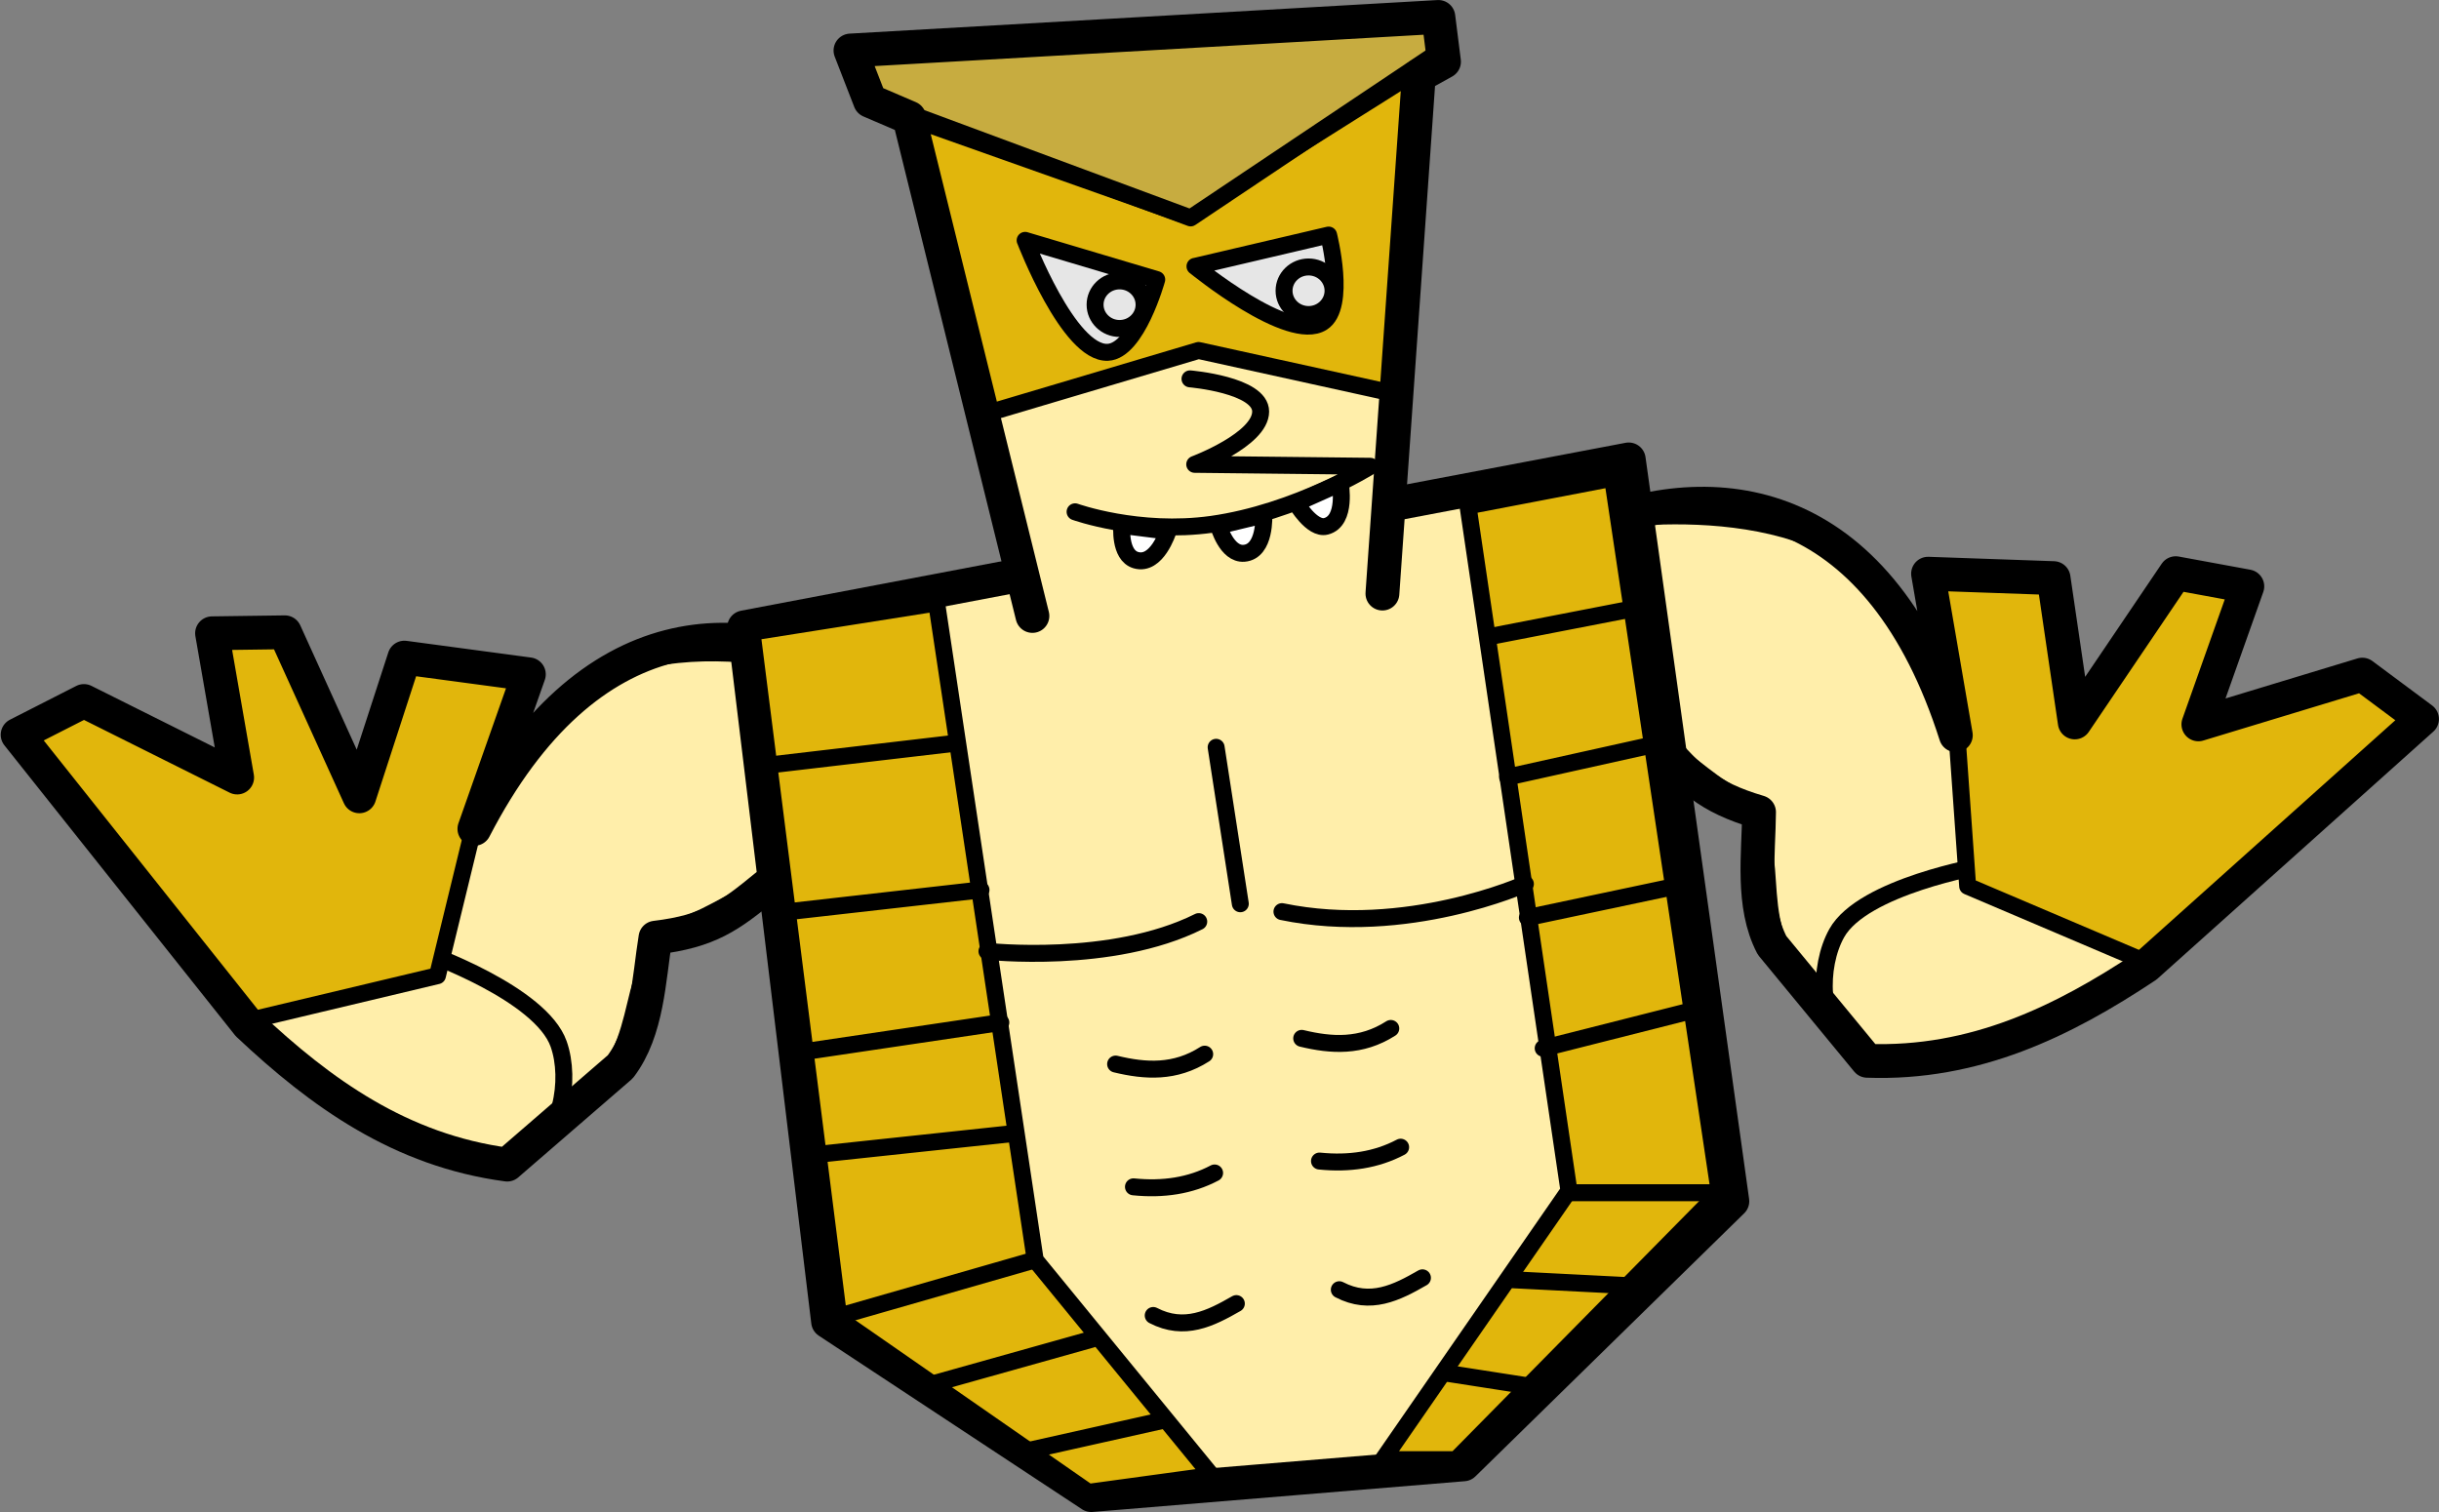 <?xml version="1.0" encoding="UTF-8" standalone="no"?>
<!-- Created with Inkscape (http://www.inkscape.org/) -->

<svg
   width="144.146"
   height="89.373"
   viewBox="0 0 38.139 23.647"
   version="1.1"
   id="svg1"
   inkscape:version="1.3.2 (091e20e, 2023-11-25, custom)"
   sodipodi:docname="PLANTAexplosaoZAWARIDO.svg"
   xmlns:inkscape="http://www.inkscape.org/namespaces/inkscape"
   xmlns:sodipodi="http://sodipodi.sourceforge.net/DTD/sodipodi-0.dtd"
   xmlns="http://www.w3.org/2000/svg"
   xmlns:svg="http://www.w3.org/2000/svg">
  <rect x="0" y="0" width="38.139" height="23.647" fill="#808080" stroke="none"/>
  <sodipodi:namedview
     id="namedview1"
     pagecolor="#ffffff"
     bordercolor="#000000"
     borderopacity="0.25"
     inkscape:showpageshadow="2"
     inkscape:pageopacity="0.0"
     inkscape:pagecheckerboard="0"
     inkscape:deskcolor="#d1d1d1"
     inkscape:document-units="px"
     inkscape:zoom="2.8284271"
     inkscape:cx="125.51145"
     inkscape:cy="18.915106"
     inkscape:window-width="1920"
     inkscape:window-height="1017"
     inkscape:window-x="1072"
     inkscape:window-y="239"
     inkscape:window-maximized="1"
     inkscape:current-layer="layer1" />
  <defs
     id="defs1" />
  <g
     inkscape:label="Camada 1"
     inkscape:groupmode="layer"
     id="layer1"
     transform="translate(-0.447,-1.746)">
    <g
       id="g45"
       transform="matrix(-0.928,-0.372,-0.372,0.928,42.446,17.372)"
       inkscape:transform-center-x="5.9354579"
       inkscape:transform-center-y="1.9298551">
      <g
         id="g44">
        <path
           style="fill:#ffeeaa;fill-opacity:1;stroke:#000000;stroke-width:0.265;stroke-linecap:round;stroke-linejoin:round;stroke-dasharray:none;stroke-opacity:1"
           d="m 28.091,5.933 c 0,0 3.292,0.059 4.396,1.95 1.077,1.846 0.756,6.551 -1.269,7.244 -0.732,0.25 -1.104,-0.923 -1.393,-1.641 -0.512,-1.273 0.5,-2.12 -0.495,-3.065 C 29.112,10.215 28.431,9.338 28.431,9.338 26.593,8.119 26.699,6.817 28.091,5.933 Z"
           id="path42"
           sodipodi:nodetypes="csssscc" />
        <path
           style="fill:#ffeeaa;fill-opacity:1;stroke:#000000;stroke-width:0.265;stroke-linecap:round;stroke-linejoin:round;stroke-dasharray:none;stroke-opacity:1"
           d="m 35.33,14.52 c 0,0 -3.742,1.467 -4.875,0.297 -0.416,-0.43 -0.229,-1.338 0.166,-1.787 0.554,-0.631 2.456,-0.55 2.456,-0.55 z"
           id="path43"
           sodipodi:nodetypes="csscc" />
        <path
           style="fill:#e1b60c;fill-opacity:1;stroke:#000000;stroke-width:0.265;stroke-linecap:round;stroke-linejoin:round;stroke-dasharray:none;stroke-opacity:1"
           d="m 33.109,10.432 0.106,-2.611 1.975,0.507 -0.183,2.273 1.961,-2.006 1.074,0.483 -1.251,1.945 2.687,-0.237 0.785,0.96 -4.93,2.803 -2.555,-1.805 z"
           id="path44"
           sodipodi:nodetypes="cccccccccccc" />
      </g>
      <path
         style="fill:none;fill-opacity:1;stroke:#000000;stroke-width:0.529;stroke-linecap:round;stroke-linejoin:round;stroke-dasharray:none;stroke-opacity:1"
         d="M 28.533,9.539 C 26.911,8.204 26.705,6.265 28.155,6.01 c 2.253,-0.396 4.573,0.554 4.941,4.387 l 0.109,-2.561 1.904,0.482 -0.153,2.276 2.036,-1.948 1.051,0.438 -1.204,1.948 2.67,-0.219 0.766,0.876 -5.034,2.867 c -1.455,0.571 -2.946,0.939 -4.575,0.525 l -1.073,-2.079 c -0.188,-0.684 0.101,-1.45 0.241,-2.079 -0.745,-0.407 -0.952,-0.75 -1.301,-1.383 z"
         id="path45"
         sodipodi:nodetypes="cscccccccccccccc" />
    </g>
    <g
       id="g41"
       transform="rotate(-12.193,45.393,21.489)"
       inkscape:transform-center-x="-5.8985325"
       inkscape:transform-center-y="2.5531216">
      <g
         id="g40">
        <path
           style="fill:#ffeeaa;fill-opacity:1;stroke:#000000;stroke-width:0.265;stroke-linecap:round;stroke-linejoin:round;stroke-dasharray:none;stroke-opacity:1"
           d="m 28.091,5.933 c 0,0 3.292,0.059 4.396,1.95 1.077,1.846 0.756,6.551 -1.269,7.244 -0.732,0.25 -1.104,-0.923 -1.393,-1.641 -0.512,-1.273 0.5,-2.12 -0.495,-3.065 C 29.112,10.215 28.431,9.338 28.431,9.338 26.593,8.119 26.699,6.817 28.091,5.933 Z"
           id="path40"
           sodipodi:nodetypes="csssscc" />
        <path
           style="fill:#ffeeaa;fill-opacity:1;stroke:#000000;stroke-width:0.265;stroke-linecap:round;stroke-linejoin:round;stroke-dasharray:none;stroke-opacity:1"
           d="m 35.33,14.52 c 0,0 -3.742,1.467 -4.875,0.297 -0.416,-0.43 -0.229,-1.338 0.166,-1.787 0.554,-0.631 2.456,-0.55 2.456,-0.55 z"
           id="path39"
           sodipodi:nodetypes="csscc" />
        <path
           style="fill:#e1b60c;fill-opacity:1;stroke:#000000;stroke-width:0.265;stroke-linecap:round;stroke-linejoin:round;stroke-dasharray:none;stroke-opacity:1"
           d="m 33.109,10.432 0.106,-2.611 1.975,0.507 -0.183,2.273 1.961,-2.006 1.074,0.483 -1.251,1.945 2.687,-0.237 0.785,0.96 -4.93,2.803 -2.555,-1.805 z"
           id="path38"
           sodipodi:nodetypes="cccccccccccc" />
      </g>
      <path
         style="fill:none;fill-opacity:1;stroke:#000000;stroke-width:0.529;stroke-linecap:round;stroke-linejoin:round;stroke-dasharray:none;stroke-opacity:1"
         d="M 28.533,9.539 C 26.911,8.204 26.705,6.265 28.155,6.01 c 2.253,-0.396 4.573,0.554 4.941,4.387 l 0.109,-2.561 1.904,0.482 -0.153,2.276 2.036,-1.948 1.051,0.438 -1.204,1.948 2.67,-0.219 0.766,0.876 -5.034,2.867 c -1.455,0.571 -2.946,0.939 -4.575,0.525 l -1.073,-2.079 c -0.188,-0.684 0.101,-1.45 0.241,-2.079 -0.745,-0.407 -0.952,-0.75 -1.301,-1.383 z"
         id="path41"
         sodipodi:nodetypes="cscccccccccccccc" />
    </g>
    <g
       id="g37">
      <g
         id="g28">
        <path
           style="fill:#ffeeaa;fill-opacity:1;stroke:#000000;stroke-width:0.529;stroke-linecap:round;stroke-linejoin:round;stroke-dasharray:none;stroke-opacity:1"
           d="M 12.083,11.557 25.916,8.931 27.536,20.532 23.333,24.647 17.511,25.128 13.396,22.414 Z"
           id="path12"
           sodipodi:nodetypes="ccccccc" />
        <path
           style="fill:#e1b60c;fill-opacity:1;stroke:#000000;stroke-width:0.265;stroke-linecap:round;stroke-linejoin:round;stroke-dasharray:none;stroke-opacity:1"
           d="m 15.093,11.176 1.542,10.275 2.758,3.371 -1.926,0.263 -3.901,-2.709 -1.36,-10.744 z"
           id="path13"
           sodipodi:nodetypes="ccccccc" />
        <path
           style="fill:#e1b60c;fill-opacity:1;stroke:#000000;stroke-width:0.265;stroke-linecap:round;stroke-linejoin:round;stroke-dasharray:none;stroke-opacity:1"
           d="m 25.662,9.225 -2.26,0.433 1.579,10.71 -2.91,4.206 h 1.145 l 4.117,-4.176 z"
           id="path14"
           sodipodi:nodetypes="ccccccc" />
        <path
           style="fill:none;fill-opacity:1;stroke:#000000;stroke-width:0.265;stroke-linecap:round;stroke-linejoin:round;stroke-dasharray:none;stroke-opacity:1"
           d="m 15.354,13.373 -2.91,0.341"
           id="path15" />
        <path
           style="fill:none;fill-opacity:1;stroke:#000000;stroke-width:0.265;stroke-linecap:round;stroke-linejoin:round;stroke-dasharray:none;stroke-opacity:1"
           d="m 15.787,15.663 -3.281,0.371"
           id="path16" />
        <path
           style="fill:none;fill-opacity:1;stroke:#000000;stroke-width:0.265;stroke-linecap:round;stroke-linejoin:round;stroke-dasharray:none;stroke-opacity:1"
           d="m 16.097,17.737 -3.126,0.464"
           id="path17" />
        <path
           style="fill:none;fill-opacity:1;stroke:#000000;stroke-width:0.265;stroke-linecap:round;stroke-linejoin:round;stroke-dasharray:none;stroke-opacity:1"
           d="M 16.313,19.471 13.125,19.811"
           id="path18" />
        <path
           style="fill:none;fill-opacity:1;stroke:#000000;stroke-width:0.265;stroke-linecap:round;stroke-linejoin:round;stroke-dasharray:none;stroke-opacity:1"
           d="m 16.623,21.452 -3.126,0.898"
           id="path19" />
        <path
           style="fill:none;fill-opacity:1;stroke:#000000;stroke-width:0.265;stroke-linecap:round;stroke-linejoin:round;stroke-dasharray:none;stroke-opacity:1"
           d="m 17.521,22.69 -2.538,0.712"
           id="path20" />
        <path
           style="fill:none;fill-opacity:1;stroke:#000000;stroke-width:0.265;stroke-linecap:round;stroke-linejoin:round;stroke-dasharray:none;stroke-opacity:1"
           d="m 18.635,23.959 -2.074,0.464"
           id="path21" />
        <path
           style="fill:none;fill-opacity:1;stroke:#000000;stroke-width:0.265;stroke-linecap:round;stroke-linejoin:round;stroke-dasharray:none;stroke-opacity:1"
           d="m 23.743,11.701 2.229,-0.433"
           id="path22" />
        <path
           style="fill:none;fill-opacity:1;stroke:#000000;stroke-width:0.265;stroke-linecap:round;stroke-linejoin:round;stroke-dasharray:none;stroke-opacity:1"
           d="M 24.021,13.899 26.25,13.404"
           id="path23" />
        <path
           style="fill:none;fill-opacity:1;stroke:#000000;stroke-width:0.265;stroke-linecap:round;stroke-linejoin:round;stroke-dasharray:none;stroke-opacity:1"
           d="M 24.331,16.097 26.529,15.632"
           id="path24" />
        <path
           style="fill:none;fill-opacity:1;stroke:#000000;stroke-width:0.265;stroke-linecap:round;stroke-linejoin:round;stroke-dasharray:none;stroke-opacity:1"
           d="m 24.578,18.14 2.322,-0.588"
           id="path25" />
        <path
           style="fill:none;fill-opacity:1;stroke:#000000;stroke-width:0.265;stroke-linecap:round;stroke-linejoin:round;stroke-dasharray:none;stroke-opacity:1"
           d="m 25.012,20.399 h 2.291"
           id="path26" />
        <path
           style="fill:none;fill-opacity:1;stroke:#000000;stroke-width:0.265;stroke-linecap:round;stroke-linejoin:round;stroke-dasharray:none;stroke-opacity:1"
           d="m 24.114,21.761 1.826,0.093"
           id="path27" />
        <path
           style="fill:none;fill-opacity:1;stroke:#000000;stroke-width:0.265;stroke-linecap:round;stroke-linejoin:round;stroke-dasharray:none;stroke-opacity:1"
           d="m 23.031,23.216 1.393,0.217"
           id="path28" />
      </g>
      <path
         style="fill:none;fill-opacity:1;stroke:#000000;stroke-width:0.265;stroke-linecap:round;stroke-linejoin:round;stroke-dasharray:none;stroke-opacity:1"
         d="m 15.88,16.623 c 0,0 1.95,0.217 3.312,-0.464"
         id="path29" />
      <path
         style="fill:none;fill-opacity:1;stroke:#000000;stroke-width:0.265;stroke-linecap:round;stroke-linejoin:round;stroke-dasharray:none;stroke-opacity:1"
         d="m 24.3,15.57 c 0,0 -1.857,0.836 -3.807,0.433"
         id="path30" />
      <path
         style="fill:none;fill-opacity:1;stroke:#000000;stroke-width:0.265;stroke-linecap:round;stroke-linejoin:round;stroke-dasharray:none;stroke-opacity:1"
         d="m 19.464,13.433 0.378,2.447"
         id="path31"
         sodipodi:nodetypes="cc" />
      <path
         style="fill:none;fill-opacity:1;stroke:#000000;stroke-width:0.265;stroke-linecap:round;stroke-linejoin:round;stroke-dasharray:none;stroke-opacity:1"
         d="m 17.892,18.387 c 0.464,0.112 0.929,0.142 1.393,-0.155"
         id="path32"
         sodipodi:nodetypes="cc" />
      <path
         style="fill:none;fill-opacity:1;stroke:#000000;stroke-width:0.265;stroke-linecap:round;stroke-linejoin:round;stroke-dasharray:none;stroke-opacity:1"
         d="m 18.171,20.307 c 0.463,0.047 0.889,-0.016 1.269,-0.217"
         id="path33"
         sodipodi:nodetypes="cc" />
      <path
         style="fill:none;fill-opacity:1;stroke:#000000;stroke-width:0.265;stroke-linecap:round;stroke-linejoin:round;stroke-dasharray:none;stroke-opacity:1"
         d="m 18.48,22.319 c 0.486,0.253 0.895,0.047 1.3,-0.186"
         id="path34"
         sodipodi:nodetypes="cc" />
      <path
         style="fill:none;fill-opacity:1;stroke:#000000;stroke-width:0.265;stroke-linecap:round;stroke-linejoin:round;stroke-dasharray:none;stroke-opacity:1"
         d="m 20.802,17.985 c 0.464,0.112 0.929,0.142 1.393,-0.155"
         id="path35"
         sodipodi:nodetypes="cc" />
      <path
         style="fill:none;fill-opacity:1;stroke:#000000;stroke-width:0.265;stroke-linecap:round;stroke-linejoin:round;stroke-dasharray:none;stroke-opacity:1"
         d="m 21.08,19.904 c 0.463,0.047 0.889,-0.016 1.269,-0.217"
         id="path36"
         sodipodi:nodetypes="cc" />
      <path
         style="fill:none;fill-opacity:1;stroke:#000000;stroke-width:0.265;stroke-linecap:round;stroke-linejoin:round;stroke-dasharray:none;stroke-opacity:1"
         d="m 21.39,21.916 c 0.486,0.253 0.895,0.047 1.3,-0.186"
         id="path37"
         sodipodi:nodetypes="cc" />
    </g>
    <g
       id="g11"
       transform="translate(-0.963,-1.842)"
       inkscape:transform-center-x="0.83177239"
       inkscape:transform-center-y="-4.6394289">
      <path
         style="fill:#ffeeaa;stroke:none;stroke-width:0.265;stroke-linecap:round;stroke-linejoin:round;stroke-dasharray:none"
         d="m 20.028,6.965 3.653,-2.445 -0.774,9.751 -5.108,0.217 -2.322,-9.287 z"
         id="path8" />
      <path
         style="fill:none;stroke:#000000;stroke-width:0.265;stroke-linecap:round;stroke-linejoin:round;stroke-dasharray:none"
         d="m 20.018,9.513 c 0,0 1.106,0.093 1.105,0.512 -0.002,0.44 -1.031,0.825 -1.031,0.825 l 2.745,0.03 c 0,0 -1.158,0.723 -2.479,0.908 -1.146,0.16 -2.137,-0.196 -2.137,-0.196"
         id="path2"
         sodipodi:nodetypes="csccsc" />
      <path
         style="fill:#ffffff;fill-opacity:1;stroke:#000000;stroke-width:0.265;stroke-linecap:round;stroke-linejoin:round"
         d="m 22.368,11.146 c 0,0 0.108,0.589 -0.223,0.673 -0.221,0.056 -0.467,-0.364 -0.467,-0.364 z"
         id="path3"
         sodipodi:nodetypes="cscc" />
      <path
         style="fill:#ffffff;fill-opacity:1;stroke:#000000;stroke-width:0.265;stroke-linecap:round;stroke-linejoin:round"
         d="m 21.172,11.64 c 0,0 0.032,0.574 -0.309,0.601 -0.274,0.021 -0.398,-0.43 -0.398,-0.43 z"
         id="path4"
         sodipodi:nodetypes="cscc" />
      <path
         style="fill:#ffffff;fill-opacity:1;stroke:#000000;stroke-width:0.265;stroke-linecap:round;stroke-linejoin:round"
         d="m 19.674,11.896 c 0,0 -0.174,0.548 -0.502,0.452 -0.264,-0.077 -0.22,-0.543 -0.22,-0.543 z"
         id="path5"
         sodipodi:nodetypes="cscc" />
      <path
         style="fill:#e1b60c;fill-opacity:1;stroke:#000000;stroke-width:0.265;stroke-linecap:round;stroke-linejoin:round;stroke-dasharray:none;stroke-opacity:1"
         d="m 15.601,5.417 1.114,4.674 3.436,-1.022 3.096,0.681 0.31,-5.046 -3.591,2.26 z"
         id="path10" />
      <g
         id="g9"
         transform="translate(-0.093,-0.402)">
        <path
           style="fill:#e6e6e6;stroke:#000000;stroke-width:0.265;stroke-linecap:round;stroke-linejoin:round;stroke-dasharray:none"
           d="m 17.533,7.749 2.058,0.613 c 0,0 -0.309,1.117 -0.766,1.138 -0.611,0.028 -1.291,-1.751 -1.291,-1.751 z"
           id="path1"
           sodipodi:nodetypes="ccsc" />
        <ellipse
           style="fill:#e6e6e6;stroke:#000000;stroke-width:0.265;stroke-linecap:round;stroke-linejoin:round;stroke-dasharray:none"
           id="path6"
           cx="19.01"
           cy="8.755"
           rx="0.383"
           ry="0.372" />
        <path
           style="fill:#e6e6e6;stroke:#000000;stroke-width:0.265;stroke-linecap:round;stroke-linejoin:round;stroke-dasharray:none"
           d="m 20.189,8.156 2.09,-0.49 c 0,0 0.286,1.123 -0.1,1.368 -0.517,0.328 -1.99,-0.879 -1.99,-0.879 z"
           id="path7"
           sodipodi:nodetypes="ccsc" />
        <ellipse
           style="fill:#e6e6e6;stroke:#000000;stroke-width:0.265;stroke-linecap:round;stroke-linejoin:round;stroke-dasharray:none"
           id="ellipse7"
           cx="21.965"
           cy="8.537"
           rx="0.383"
           ry="0.372" />
      </g>
      <path
         style="fill:#c7ac40;fill-opacity:1;stroke:#000000;stroke-width:0.265;stroke-linecap:round;stroke-linejoin:round;stroke-dasharray:none;stroke-opacity:1"
         d="M 20.028,6.996 15.106,5.17 14.797,4.458 23.835,3.869 23.866,4.427 Z"
         id="path9" />
      <path
         style="fill:none;fill-opacity:1;stroke:#000000;stroke-width:0.529;stroke-linecap:round;stroke-linejoin:round;stroke-dasharray:none;stroke-opacity:1"
         d="m 23.027,12.871 0.569,-8.099 0.394,-0.219 -0.088,-0.7 -9.193,0.525 0.306,0.788 0.613,0.263 1.926,7.792"
         id="path11" />
    </g>
  </g>
</svg>
